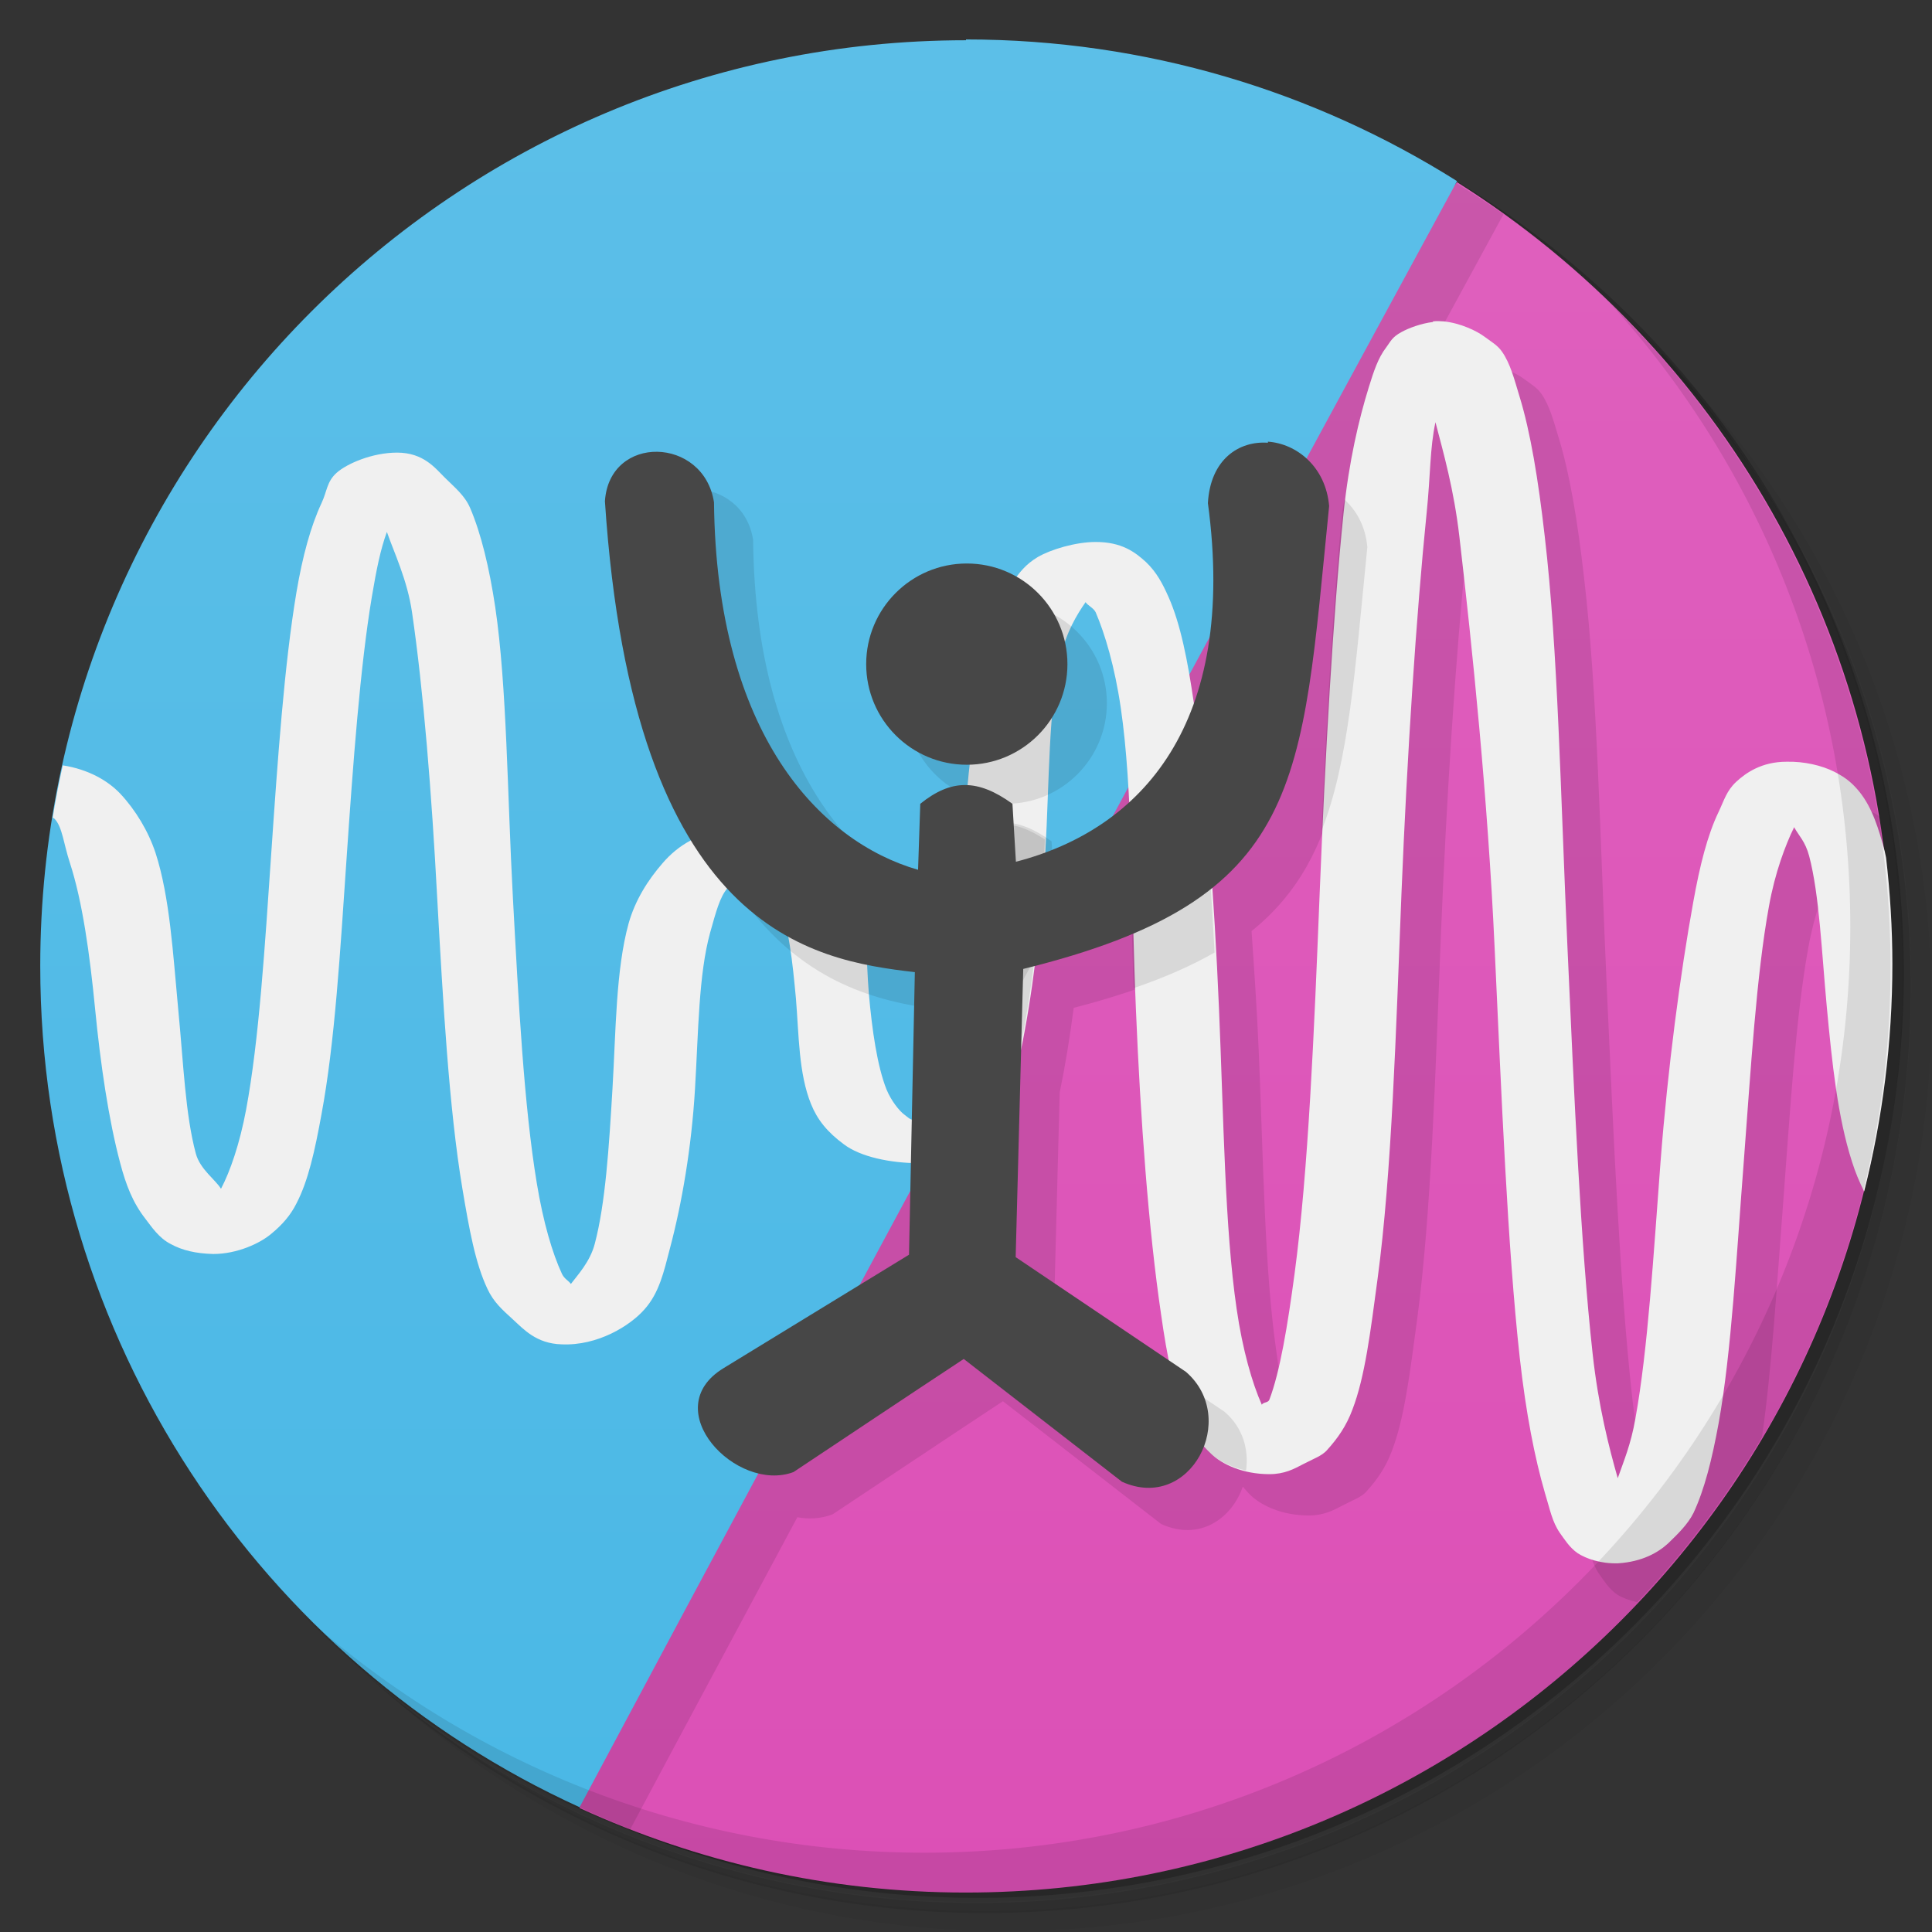 <svg version="1.1" viewBox="0 0 48 48" xmlns="http://www.w3.org/2000/svg">
 <rect x="0" y="0" width="48" height="48" fill="#333333" stroke="none"/>
 <defs>
  <linearGradient id="linearGradient3764" x1="1" x2="47" gradientTransform="matrix(0 -1 1 0 -1.5e-6 48)" gradientUnits="userSpaceOnUse">
   <stop style="stop-color:#dc50b6" offset="0"/>
   <stop style="stop-color:#df61be" offset="1"/>
  </linearGradient>
  <linearGradient id="linearGradient4241" x2="0" y1="47" y2="1" gradientUnits="userSpaceOnUse">
   <stop style="stop-color:#4ab8e6" offset="0"/>
   <stop style="stop-color:#5cbfe8" offset="1"/>
  </linearGradient>
 </defs>
 <path d="m36.3 5c5.86 4.06 9.69 10.8 9.69 18.5 0 12.4-10.1 22.5-22.5 22.5-7.67 0-14.4-3.83-18.5-9.69 1.04 1.82 2.31 3.5 3.78 4.97 4.08 3.71 9.51 5.97 15.5 5.97 12.7 0 23-10.3 23-23 0-5.95-2.26-11.4-5.97-15.5-1.47-1.48-3.15-2.74-4.97-3.78zm4.97 3.78c3.85 4.11 6.22 9.64 6.22 15.7 0 12.7-10.3 23-23 23-6.08 0-11.6-2.36-15.7-6.22 4.16 4.14 9.88 6.72 16.2 6.72 12.7 0 23-10.3 23-23 0-6.34-2.58-12.1-6.72-16.2z" style="opacity:.05"/>
 <path d="m41.3 8.78c3.71 4.08 5.97 9.51 5.97 15.5 0 12.7-10.3 23-23 23-5.95 0-11.4-2.26-15.5-5.97 4.11 3.85 9.64 6.22 15.7 6.22 12.7 0 23-10.3 23-23 0-6.08-2.36-11.6-6.22-15.7z" style="opacity:.1"/>
 <path d="m31.2 2.38c8.62 3.15 14.8 11.4 14.8 21.1 0 12.4-10.1 22.5-22.5 22.5-9.71 0-18-6.14-21.1-14.8a23 23 0 0 0 44.9-7 23 23 0 0 0-16-21.9z" style="opacity:.2"/>
 <path d="m36.2 4.52c-7.16 9.52-16.7 7.92-21.8 40.4 2.92 1.34 6.17 2.1 9.59 2.1 12.7 0 23-10.3 23-23 0-8.21-4.3-15.4-10.8-19.5" style="fill:url(#linearGradient3764)"/>
 <path d="m36.2 4.53v4e-3c-3.26 1.39-17.2 8.47-17.2 8.47l-4.59 31.9c0.413 0.19 0.827 0.375 1.25 0.541 1.32-2.48 2.77-5.17 4.15-7.75 0.274 0.051 0.572 0.043 0.877-0.072 1.41-0.938 2.82-1.88 4.23-2.81l3.93 3.05c0.963 0.438 1.76-0.142 2.03-0.928 0.065 0.073 0.124 0.148 0.197 0.217 0.262 0.25 0.776 0.5 1.44 0.5 0.379 0 0.613-0.129 0.844-0.25 0.234-0.125 0.473-0.203 0.598-0.355 0.258-0.285 0.473-0.59 0.625-1 0.313-0.813 0.449-1.94 0.625-3.25 0.352-2.62 0.457-6.14 0.594-9.59 0.141-3.45 0.367-6.9 0.625-9.44 0.098-0.949 0.078-1.6 0.219-2.25 0.199 0.766 0.457 1.66 0.594 2.84 0.324 2.78 0.707 6.53 0.875 10.2 0.172 3.7 0.32 7.44 0.625 10.2 0.156 1.4 0.375 2.5 0.625 3.36 0.129 0.418 0.176 0.711 0.375 1 0.105 0.141 0.23 0.355 0.441 0.5 0.118 0.076 0.294 0.142 0.496 0.189 1.18-1.24 2.22-2.62 3.1-4.1 0.245-1.68 0.369-3.77 0.527-5.82 0.176-2.31 0.313-4.63 0.625-6.34 0.152-0.852 0.41-1.52 0.625-1.97 0.121 0.219 0.277 0.352 0.375 0.719 0.254 0.969 0.309 2.37 0.438 3.75 0.067 0.722 0.141 1.44 0.244 2.11 0.249-1.36 0.385-2.75 0.385-4.18 0-1.26-0.105-2.49-0.299-3.69-0.049-0.03-0.083-0.062-0.143-0.092-0.309-0.156-1.56-0.22-1.56-0.22l-2 3s-0.201 10.1-1.82 14.8c-0.215-0.754-0.48-1.78-0.625-3.1-0.301-2.73-0.457-6.4-0.625-10.1s-0.235-7.4-0.564-10.2c-0.16-1.41-0.355-2.59-0.625-3.47-0.133-0.438-0.23-0.824-0.438-1.12-0.105-0.152-0.254-0.238-0.441-0.375-0.184-0.137-0.586-0.332-1-0.375l-1.86 1.62c-0.747 2.41-0.999 12.4-0.999 12.4s-0.835 10.6-2 13c0 0-0.135-1.45-0.283-2.47-0.297-2.03-0.321-4.72-0.439-7.47-0.043-1.01-0.111-2-0.178-2.98 2.32-1.87 2.42-4.7 2.9-9.48-0.043-0.497-0.253-0.886-0.541-1.16 1.3-2.4 2.64-4.85 3.9-7.17-0.369-0.264-0.752-0.508-1.14-0.75zm-7.07 19.7c0.017 0.616 0.032 1.23 0.059 1.86 0.113 2.75 0.316 5.5 0.625 7.59 0.061 0.428 0.132 0.816 0.209 1.19l-3.83-2.58 0.135-5.15c0.131-0.626 0.249-1.34 0.348-2.1 0.948-0.246 1.76-0.516 2.46-0.814z" style="fill-opacity:.098"/>
 <path d="m24 1c-12.7 0-23 10.3-23 23 0 9.28 5.5 17.3 13.4 20.9 6.83-12.8 14.9-27.7 21.8-40.4-3.54-2.23-7.73-3.52-12.2-3.52z" style="fill:url(#linearGradient4241)"/>
 <path d="m35.6 8c-0.293 0.035-0.605 0.152-0.781 0.25-0.234 0.125-0.27 0.234-0.375 0.375-0.211 0.273-0.316 0.609-0.438 1-0.242 0.781-0.492 1.83-0.625 3.12-0.266 2.58-0.453 5.99-0.594 9.44-0.137 3.45-0.281 6.9-0.625 9.47-0.172 1.28-0.359 2.42-0.625 3.12-0.031 0.082-0.151 0.055-0.188 0.125-0.238-0.535-0.477-1.36-0.625-2.38-0.297-2.03-0.321-4.72-0.439-7.47-0.117-2.75-0.32-5.5-0.625-7.59-0.152-1.05-0.332-1.96-0.625-2.62-0.148-0.336-0.3-0.625-0.563-0.875-0.273-0.25-0.605-0.5-1.25-0.5-0.5 0-1.12 0.188-1.44 0.375-0.313 0.188-0.453 0.387-0.625 0.625-0.34 0.48-0.465 1.06-0.625 1.75-0.316 1.39-0.516 3.18-0.625 4.97-0.105 1.78-0.159 3.59-0.438 4.88-0.145 0.645-0.43 1.2-0.625 1.5-0.105 0.152-0.152 0.227-0.191 0.25-0.043 0-0.117-0.074-0.188-0.125-0.117-0.086-0.32-0.332-0.441-0.625-0.23-0.582-0.358-1.47-0.438-2.38-0.078-0.902-0.016-1.85-0.375-2.62-0.18-0.387-0.414-0.703-0.875-1-0.461-0.293-1.32-0.488-2.06-0.469-0.895 0.039-1.44 0.418-1.81 0.844-0.371 0.426-0.684 0.922-0.848 1.5-0.32 1.16-0.316 2.68-0.402 4.12-0.086 1.44-0.174 2.84-0.439 3.84-0.117 0.453-0.434 0.785-0.594 1-0.059-0.086-0.158-0.121-0.221-0.25-0.238-0.512-0.465-1.28-0.625-2.25-0.32-1.93-0.453-4.49-0.594-7.09s-0.147-5.24-0.438-7.22c-0.148-0.988-0.355-1.84-0.625-2.47-0.137-0.316-0.387-0.512-0.625-0.75-0.242-0.238-0.531-0.625-1.19-0.625-0.621 0-1.25 0.277-1.5 0.5s-0.238 0.461-0.375 0.75c-0.27 0.578-0.473 1.32-0.625 2.22-0.301 1.79-0.465 4.13-0.625 6.47-0.16 2.34-0.305 4.66-0.625 6.38-0.16 0.855-0.398 1.54-0.625 1.97-0.133-0.223-0.52-0.484-0.625-0.875-0.262-0.977-0.305-2.22-0.438-3.59-0.129-1.37-0.207-2.78-0.563-3.88-0.18-0.543-0.5-1.07-0.875-1.47-0.306-0.324-0.794-0.607-1.43-0.705-0.095 0.428-0.18 0.86-0.25 1.3 0.022 0.016 0.029 0.011 0.053 0.035 0.188 0.203 0.219 0.617 0.375 1.09 0.312 0.961 0.492 2.26 0.625 3.62 0.133 1.37 0.336 2.76 0.625 3.84 0.145 0.547 0.313 0.98 0.625 1.38 0.156 0.203 0.336 0.477 0.625 0.625 0.289 0.16 0.625 0.238 1.06 0.25 0.602 0 1.17-0.27 1.44-0.5 0.273-0.223 0.48-0.461 0.625-0.75 0.297-0.566 0.461-1.32 0.625-2.22 0.332-1.78 0.465-4.04 0.625-6.38 0.16-2.34 0.336-4.74 0.625-6.47 0.117-0.695 0.215-1.18 0.375-1.62 0.172 0.5 0.508 1.19 0.625 2 0.281 1.92 0.488 4.49 0.625 7.09 0.145 2.6 0.293 5.23 0.625 7.22 0.168 1 0.32 1.86 0.625 2.5 0.152 0.324 0.359 0.508 0.625 0.75 0.27 0.246 0.586 0.609 1.22 0.625 0.891 0.039 1.7-0.461 2.06-0.875 0.363-0.41 0.477-0.93 0.625-1.5 0.301-1.13 0.539-2.52 0.625-3.97 0.086-1.44 0.09-2.84 0.375-3.88 0.145-0.512 0.242-0.898 0.441-1.12 0.191-0.223 0.395-0.25 0.438-0.25 0.234 0 0.246 0.047 0.375 0.125 0.125 0.082 0.305 0.223 0.441 0.5 0.262 0.559 0.354 1.48 0.438 2.38 0.074 0.898 0.066 1.86 0.375 2.62 0.156 0.387 0.402 0.695 0.816 1 0.406 0.309 1.15 0.469 1.88 0.469 0.5 0 0.941-0.055 1.25-0.25 0.305-0.184 0.465-0.477 0.625-0.719 0.316-0.477 0.477-1.06 0.625-1.75 0.297-1.39 0.52-3.22 0.625-5 0.102-1.78 0.074-3.56 0.375-4.84 0.145-0.641 0.41-1.07 0.625-1.38 0.051 0.082 0.195 0.141 0.25 0.25 0.23 0.535 0.477 1.36 0.625 2.38 0.297 2.03 0.258 4.72 0.375 7.47 0.113 2.75 0.316 5.5 0.625 7.59 0.148 1.05 0.328 1.96 0.625 2.62 0.145 0.336 0.359 0.605 0.625 0.855 0.262 0.25 0.776 0.5 1.44 0.5 0.379 0 0.613-0.129 0.844-0.25 0.234-0.125 0.471-0.203 0.596-0.355 0.258-0.285 0.473-0.59 0.625-1 0.313-0.813 0.449-1.94 0.625-3.25 0.352-2.62 0.457-6.14 0.594-9.59 0.141-3.45 0.367-6.9 0.625-9.44 0.098-0.949 0.078-1.6 0.219-2.25 0.199 0.766 0.457 1.66 0.594 2.84 0.324 2.78 0.707 6.53 0.875 10.2 0.172 3.7 0.32 7.44 0.625 10.2 0.156 1.4 0.375 2.5 0.625 3.36 0.129 0.418 0.176 0.711 0.375 1 0.105 0.141 0.23 0.355 0.441 0.5 0.207 0.133 0.563 0.262 1 0.25 0.613-0.039 1.01-0.277 1.25-0.5 0.238-0.23 0.488-0.473 0.625-0.75 0.273-0.582 0.461-1.33 0.625-2.23 0.32-1.77 0.445-4.18 0.625-6.5 0.176-2.31 0.313-4.63 0.625-6.34 0.152-0.852 0.41-1.52 0.625-1.97 0.121 0.219 0.277 0.352 0.375 0.719 0.254 0.969 0.309 2.37 0.438 3.75 0.129 1.38 0.27 2.74 0.625 3.84 0.08 0.257 0.184 0.506 0.303 0.742 0.457-1.81 0.701-3.7 0.701-5.65 0-0.895-0.057-1.78-0.156-2.64-0.013-0.052-0.022-0.115-0.035-0.166-0.145-0.539-0.305-1.07-0.625-1.47-0.16-0.195-0.316-0.344-0.625-0.5s-0.749-0.262-1.19-0.25c-0.617 0-1.01 0.277-1.25 0.5s-0.3 0.461-0.438 0.75c-0.277 0.578-0.465 1.33-0.625 2.22-0.324 1.78-0.637 4.15-0.816 6.47-0.176 2.32-0.313 4.66-0.625 6.38-0.113 0.648-0.285 1.04-0.438 1.48-0.215-0.754-0.48-1.78-0.625-3.1-0.301-2.73-0.457-6.4-0.625-10.1s-0.235-7.4-0.564-10.2c-0.16-1.41-0.355-2.59-0.625-3.47-0.133-0.438-0.23-0.824-0.438-1.12-0.105-0.152-0.254-0.238-0.441-0.375-0.184-0.137-0.586-0.332-1-0.375-0.102-8e-3 -0.182-0.012-0.275 0l8e-3 -6e-3z" style="fill:#f0f0f0"/>
 <path d="m40 7.53c3.71 4.08 5.97 9.51 5.97 15.5 0 12.7-10.3 23-23 23-5.95 0-11.4-2.26-15.5-5.97 4.18 4.29 10 6.97 16.5 6.97 12.7 0 23-10.3 23-23 0-6.46-2.68-12.3-6.97-16.5z" style="opacity:.1"/>
 <path d="m17.3 12.2c-0.632-0.011-1.25 0.393-1.3 1.23 0.707 10.7 5.14 11.4 7.7 11.7l-0.051 2.5c0.999-1.85 1.92-3.56 2.92-5.41-0.121 0.038-0.234 0.091-0.357 0.123l-0.086-1.44c-0.859-0.621-1.52-0.621-2.29 0l-0.055 1.64c-2.44-0.703-5.01-3.38-5.07-9.13-0.127-0.82-0.776-1.24-1.41-1.26zm7.7 2.77c-1.38 0-2.5 1.12-2.5 2.5s1.12 2.5 2.5 2.5 2.5-1.12 2.5-2.5-1.12-2.5-2.5-2.5" style="fill-opacity:.098"/>
 <path d="m33.4 12.4c-0.015 0.119-0.038 0.211-0.051 0.334-0.226 2.19-0.385 5.01-0.518 7.91 0.681-1.72 0.835-3.99 1.14-7.05-0.044-0.517-0.27-0.915-0.576-1.19zm-3.49 7.46c-0.492 0.737-1.12 1.31-1.83 1.75 0.027 0.952 0.049 1.94 0.086 2.94 0.778-0.267 1.44-0.559 2.01-0.885-0.071-1.32-0.152-2.61-0.266-3.81zm-4.98 0.625c-0.341 0-0.675 0.148-1.02 0.412l1.41 5.27c0.297-1.39 0.52-3.22 0.625-5 6e-3 -0.106 8e-3 -0.205 0.014-0.311-0.363-0.235-0.698-0.375-1.02-0.375zm4.17 13.7c0.095 0.396 0.202 0.756 0.338 1.06 0.145 0.336 0.359 0.605 0.625 0.855 0.184 0.175 0.499 0.346 0.895 0.436 0.07-0.511-0.068-1.06-0.533-1.46z" style="fill-opacity:.098"/>
 <path d="m31.5 11c-0.718-0.052-1.43 0.413-1.49 1.5 0.738 5.47-1.64 8.1-4.77 8.91l-0.086-1.44c-0.859-0.621-1.52-0.621-2.29 0l-0.055 1.64c-2.44-0.703-5.01-3.38-5.07-9.13-0.254-1.64-2.6-1.7-2.71-0.027 0.707 10.7 5.14 11.4 7.7 11.7l-0.145 7.02-4.61 2.82c-1.67 1.02 0.323 3.11 1.74 2.58 1.41-0.938 2.82-1.88 4.23-2.81l3.93 3.05c1.7 0.77 2.92-1.58 1.59-2.73l-4.23-2.85 0.188-7.16c7.02-1.73 6.9-4.58 7.6-11.5-0.084-0.978-0.807-1.55-1.52-1.6zm-7.48 3c-1.38 0-2.5 1.12-2.5 2.5s1.12 2.5 2.5 2.5 2.5-1.12 2.5-2.5-1.12-2.5-2.5-2.5z" style="fill:#474747"/>
</svg>
